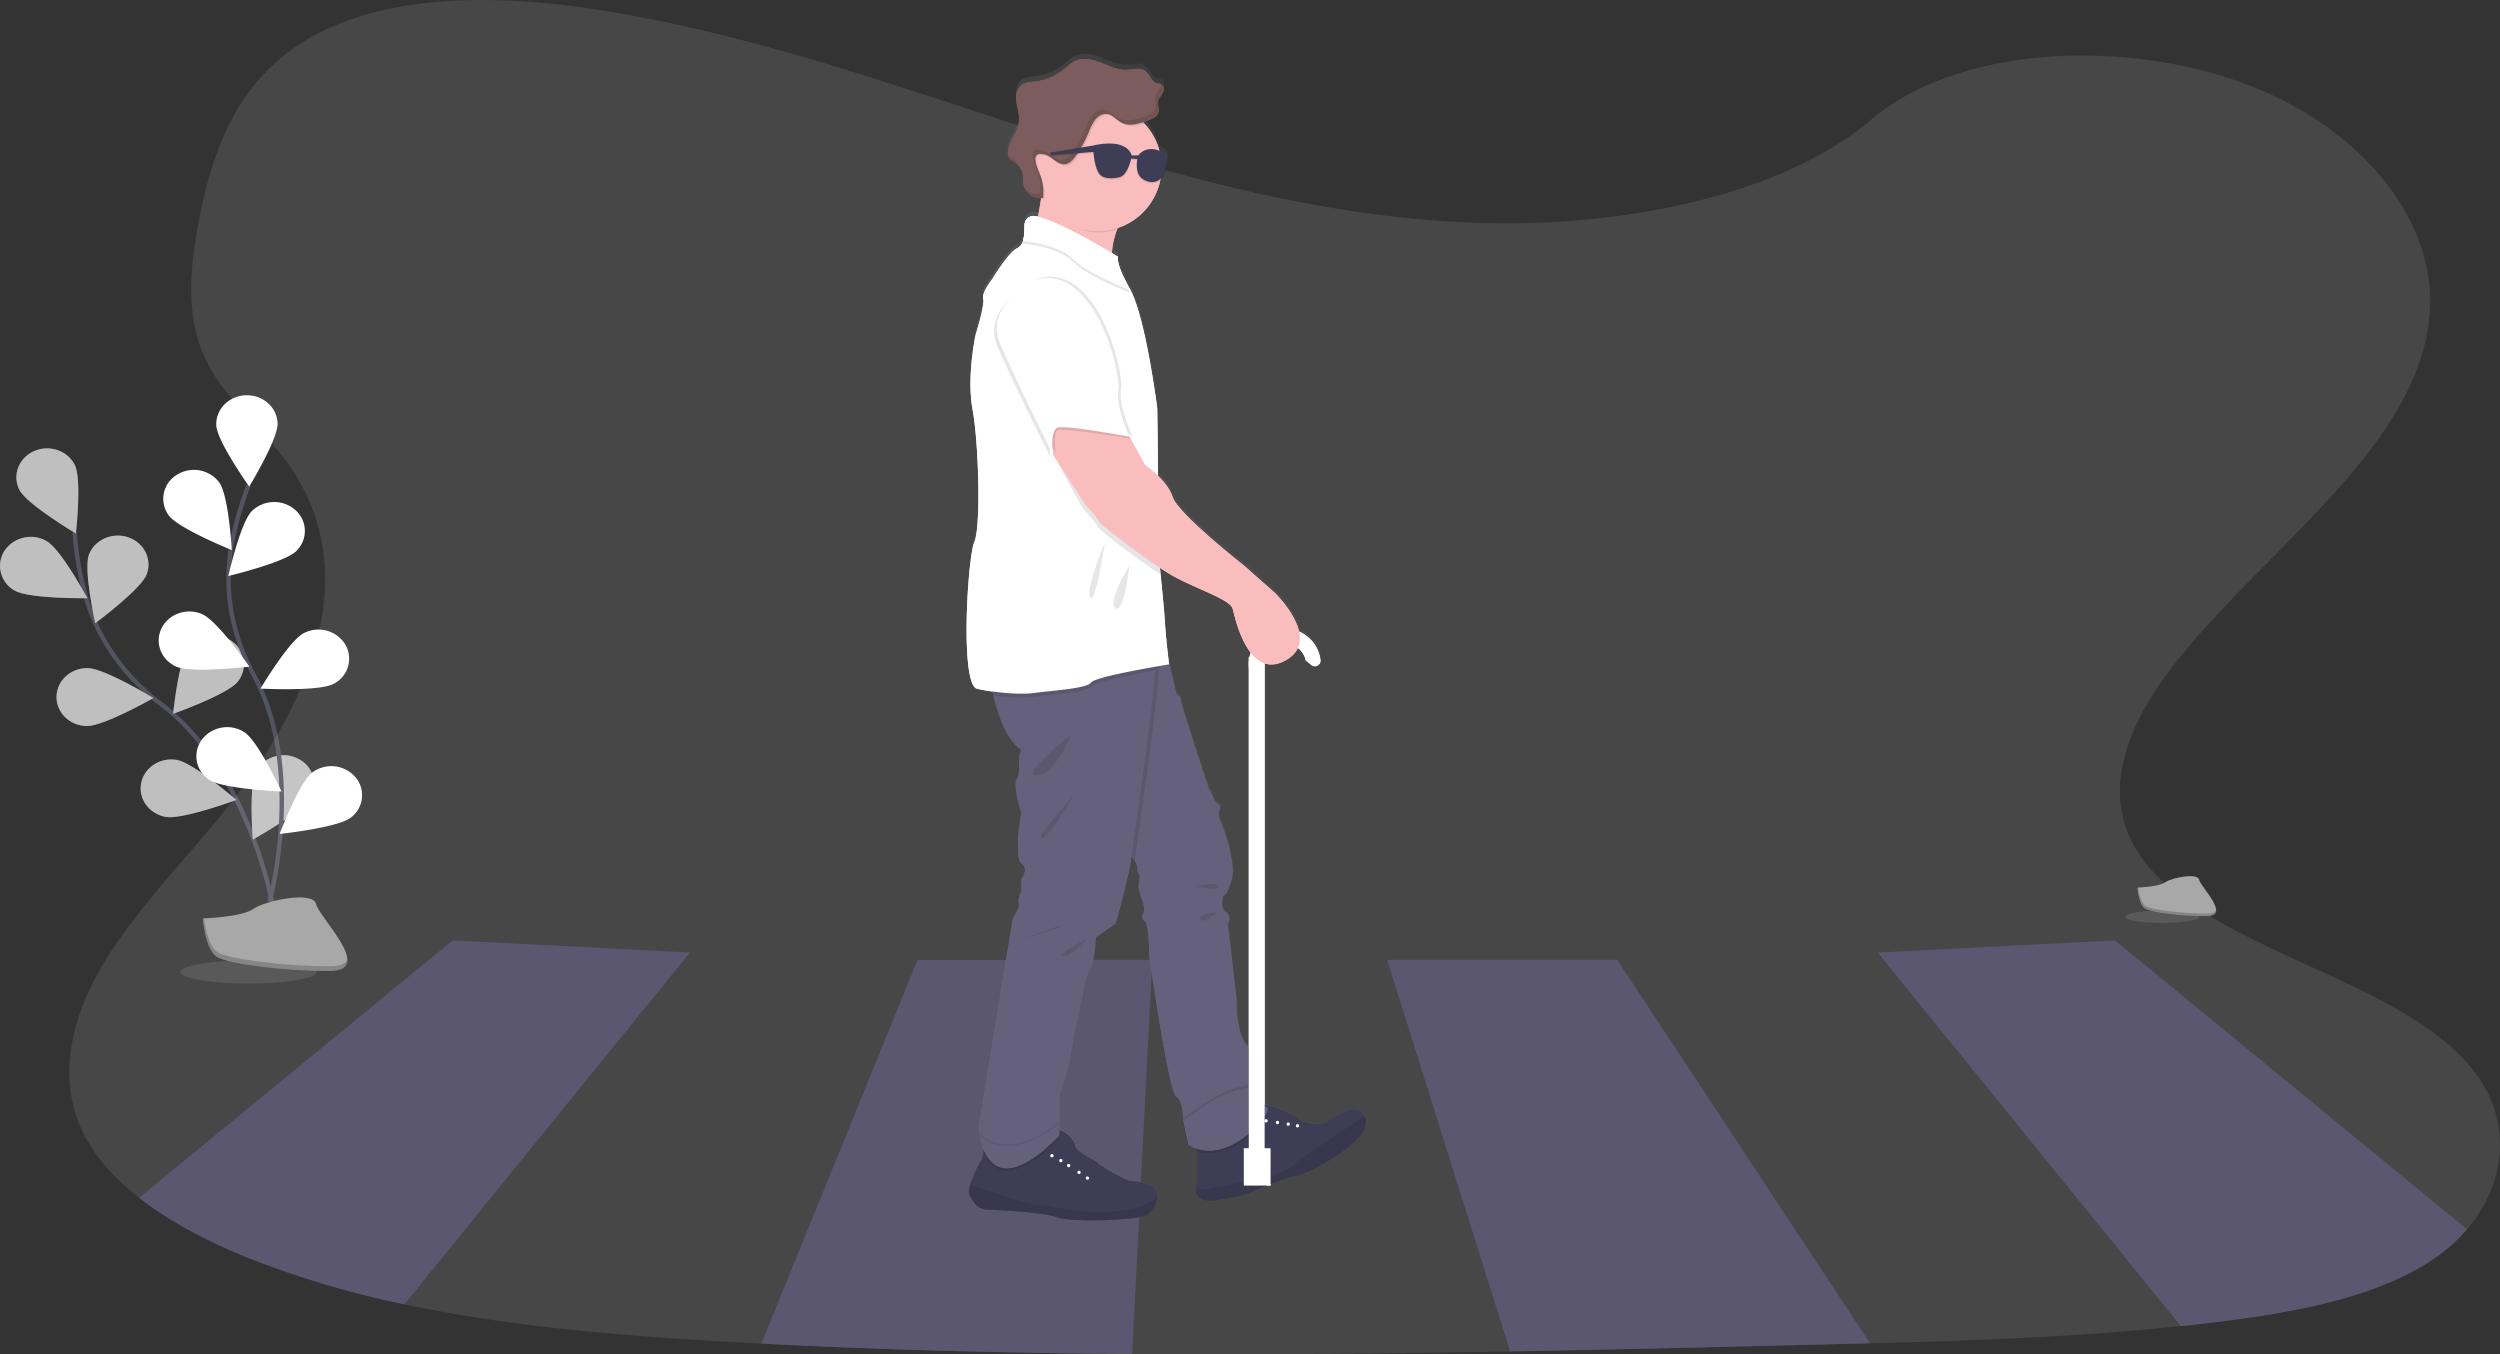 <svg xmlns="http://www.w3.org/2000/svg" xmlns:xlink="http://www.w3.org/1999/xlink" data-name="Layer 1" width="1133.51" height="614.03" viewBox="0 0 1133.51 614.03"><rect x="0" y="0" width="1133.51" height="614.03" fill="#333333" stroke="none"/><defs><linearGradient id="4e876841-193e-4311-8914-3918743cec85-350" x1="471.53" y1="431.78" x2="653.02" y2="431.78" gradientUnits="userSpaceOnUse"><stop offset="0" stop-color="gray" stop-opacity="0.25"/><stop offset="0.54" stop-color="gray" stop-opacity="0.12"/><stop offset="1" stop-color="gray" stop-opacity="0.1"/></linearGradient></defs><title>pedestrian crossing</title><path d="M156.85,553.26s-10.75-60.88-50.63-91.06c-16.73-12.66-29-29.87-34.32-49.49a148.82,148.82,0,0,1-4.82-28.4" transform="translate(-33.25 -142.99)" fill="none" stroke="#535461" stroke-miterlimit="10" stroke-width="2"/><path d="M42.07,365.15c3.36,6.53,25.6,19.73,25.6,19.73s2.8-24.66-.55-31.19-11.68-9.26-18.6-6.09S38.72,358.63,42.07,365.15Z" transform="translate(-33.25 -142.99)" fill="#ffffff"/><path d="M40,410.8c6.58,3.76,32.85,3.42,32.85,3.42S61,392.08,54.37,388.32a14.4,14.4,0,0,0-19.11,4.43A12.74,12.74,0,0,0,40,410.8Z" transform="translate(-33.25 -142.99)" fill="#ffffff"/><path d="M72.61,472.19c7.68.11,30.18-12.7,30.18-12.7S80.72,446,73,445.91s-14,5.68-14.13,12.94S64.92,472.07,72.61,472.19Z" transform="translate(-33.25 -142.99)" fill="#ffffff"/><path d="M108.39,513.38c7.56,1.34,32-7.7,32-7.7s-19.35-16.79-26.9-18.13-14.83,3.36-16.24,10.5S100.84,512,108.39,513.38Z" transform="translate(-33.25 -142.99)" fill="#ffffff"/><path d="M99.74,403.45c-2.62,6.82-23.31,22.11-23.31,22.11S71,401.3,73.58,394.48s10.61-10.34,17.83-7.87S102.37,396.63,99.74,403.45Z" transform="translate(-33.25 -142.99)" fill="#ffffff"/><path d="M141,452.13c-4.67,5.76-29.25,14.51-29.25,14.51s2.46-24.7,7.13-30.46a14.45,14.45,0,0,1,19.5-2.47A12.66,12.66,0,0,1,141,452.13Z" transform="translate(-33.25 -142.99)" fill="#ffffff"/><path d="M174.12,504.63c-3.57,6.42-26.23,19-26.23,19s-2-24.73,1.57-31.16a14.34,14.34,0,0,1,18.78-5.55A12.8,12.8,0,0,1,174.12,504.63Z" transform="translate(-33.25 -142.99)" fill="#ffffff"/><path d="M42.07,365.15c3.36,6.53,25.6,19.73,25.6,19.73s2.8-24.66-.55-31.19-11.68-9.26-18.6-6.09S38.72,358.63,42.07,365.15Z" transform="translate(-33.25 -142.99)" opacity="0.25"/><path d="M40,410.8c6.58,3.76,32.85,3.42,32.85,3.42S61,392.08,54.37,388.32a14.4,14.4,0,0,0-19.11,4.43A12.74,12.74,0,0,0,40,410.8Z" transform="translate(-33.25 -142.99)" opacity="0.25"/><path d="M72.61,472.19c7.68.11,30.18-12.7,30.18-12.7S80.72,446,73,445.91s-14,5.68-14.13,12.94S64.92,472.07,72.61,472.19Z" transform="translate(-33.25 -142.99)" opacity="0.25"/><path d="M108.39,513.38c7.56,1.34,32-7.7,32-7.7s-19.35-16.79-26.9-18.13-14.83,3.36-16.24,10.5S100.84,512,108.39,513.38Z" transform="translate(-33.25 -142.99)" opacity="0.25"/><path d="M99.74,403.45c-2.62,6.82-23.31,22.11-23.31,22.11S71,401.3,73.58,394.48s10.61-10.34,17.83-7.87S102.37,396.63,99.74,403.45Z" transform="translate(-33.25 -142.99)" opacity="0.25"/><path d="M141,452.13c-4.67,5.76-29.25,14.51-29.25,14.51s2.46-24.7,7.13-30.46a14.45,14.45,0,0,1,19.5-2.47A12.66,12.66,0,0,1,141,452.13Z" transform="translate(-33.25 -142.99)" opacity="0.25"/><path d="M174.12,504.63c-3.57,6.42-26.23,19-26.23,19s-2-24.73,1.57-31.16a14.34,14.34,0,0,1,18.78-5.55A12.8,12.8,0,0,1,174.12,504.63Z" transform="translate(-33.25 -142.99)" opacity="0.25"/><path d="M155.5,551.66s16.31-59.77-7.2-102.62c-9.87-18-13.67-38.4-10.14-58.37A150.1,150.1,0,0,1,146,362.86" transform="translate(-33.25 -142.99)" fill="none" stroke="#535461" stroke-miterlimit="10" stroke-width="2"/><path d="M131.3,335.78c.27,7.25,14.94,27.83,14.94,27.83s13.15-21.48,12.88-28.74-6.7-12.92-14.39-12.68S131,328.53,131.3,335.78Z" transform="translate(-33.25 -142.99)" fill="#ffffff"/><path d="M109.78,376.7c4.39,5.95,28.56,15.69,28.56,15.69s-1.34-24.77-5.73-30.73a14.45,14.45,0,0,0-19.38-3.26A12.69,12.69,0,0,0,109.78,376.7Z" transform="translate(-33.25 -142.99)" fill="#ffffff"/><path d="M113.28,445.31c7,3,33.05-.06,33.05-.06s-14.4-20.75-21.38-23.8-15.24-.17-18.47,6.42S106.3,442.27,113.28,445.31Z" transform="translate(-33.25 -142.99)" fill="#ffffff"/><path d="M128.32,496.66c6.33,4.11,32.58,5.21,32.58,5.21S150.42,479.12,144.09,475a14.44,14.44,0,0,0-19.35,3.38A12.67,12.67,0,0,0,128.32,496.66Z" transform="translate(-33.25 -142.99)" fill="#ffffff"/><path d="M167.59,392.85c-5.32,5.23-30.8,11.3-30.8,11.3s5.41-24.28,10.74-29.51a14.5,14.5,0,0,1,19.67-.37A12.63,12.63,0,0,1,167.59,392.85Z" transform="translate(-33.25 -142.99)" fill="#ffffff"/><path d="M184.37,453.11c-6.74,3.49-33,2.09-33,2.09s12.85-21.64,19.59-25.13a14.34,14.34,0,0,1,18.89,5.21A12.75,12.75,0,0,1,184.37,453.11Z" transform="translate(-33.25 -142.99)" fill="#ffffff"/><path d="M192.16,513.8c-6,4.52-32.13,7.31-32.13,7.31s8.8-23.37,14.82-27.88a14.47,14.47,0,0,1,19.55,2.11A12.65,12.65,0,0,1,192.16,513.8Z" transform="translate(-33.25 -142.99)" fill="#ffffff"/><path d="M1151.77,700.37a75.56,75.56,0,0,1-14.53,13c-24.38,16.85-59.07,23.82-92.67,28.22q-11.21,1.47-22.49,2.65c-46.58,4.94-93.81,6.59-141,7.81q-10.14.27-20.29.51c-47.59,1.17-95.22,2.34-142.84,3.19-57.17,1-114.35,1.59-171.48,1.14-56.09-.43-112.13-1.82-168.08-4.72q-8.07-.4-16.13-.87c-49-2.79-98.84-7-145.69-16.93a425.84,425.84,0,0,1-71.11-21.17c-18-7.28-35.27-16.28-49.13-27.12-10.8-8.45-19.54-18-25-28.76-12.53-24.73-5.91-52.53,8.43-76.77s35.87-46,54.44-68.76c39.59-48.55,65.41-109.87,28.88-159.61-10.5-14.29-25.69-26.83-34.24-41.75-12.3-21.49-9.66-45.66-5.17-68.62,6-30.5,17.09-63.39,51.47-82.44,35.74-19.8,86.46-18.8,130.81-11.72,65.9,10.52,127,32,188.32,52l.65.21,7.88,2.56,3.52,1.13q7.71,2.49,15.49,4.92l1.89.58.14,0,.8.25.74.22,1.25.4q9.6,3,19.29,5.81l.13,0c.9.27,1.79.53,2.69.78l.06,0q5.53,1.62,11.08,3.16l1.27.36.23.06.14,0c46.25,12.84,94.05,22.57,143.48,24,62.37,1.81,135.14-11.69,176.55-46.76,40.21-34.08,115.8-36.67,170.31-16.08,52,19.63,85.64,61.19,83.1,102.69-3.68,60.41-73.65,106.79-115.39,159.64-19.45,24.64-33.2,54.24-19.81,80.81,24.33,48.27,120.54,59.44,155.34,104.41C1172.11,650.88,1170.06,679.12,1151.77,700.37Z" transform="translate(-33.25 -142.99)" fill="#ffffff" opacity="0.1"/><path d="M346,574.9,216.6,734.34a425.84,425.84,0,0,1-71.11-21.17c-18-7.28-35.27-16.28-49.13-27.12L238.46,569.4Z" transform="translate(-33.25 -142.99)" fill="#65617d"/><path d="M1151.77,700.37a75.56,75.56,0,0,1-14.53,13c-24.38,16.85-59.07,23.82-92.67,28.22q-11.21,1.47-22.49,2.65L884.64,574.9l107.58-5.5Z" transform="translate(-33.25 -142.99)" fill="#65617d"/><path d="M555.71,578.19l-.23,4.49h0l-.07,1.24-4.9,95v.12L550,690l-.26,4.91v0l-3.19,62c-56.09-.43-112.13-1.82-168.08-4.72l70.81-173.95Z" transform="translate(-33.25 -142.99)" fill="#65617d"/><path d="M881.11,752q-10.14.27-20.29.51c-47.59,1.17-95.22,2.34-142.84,3.19L662.19,578.19H766.48Z" transform="translate(-33.25 -142.99)" fill="#65617d"/><path d="M346,574.9,216.6,734.34a425.84,425.84,0,0,1-71.11-21.17c-18-7.28-35.27-16.28-49.13-27.12L238.46,569.4Z" transform="translate(-33.25 -142.99)" opacity="0.1"/><path d="M1151.77,700.37a75.56,75.56,0,0,1-14.53,13c-24.38,16.85-59.07,23.82-92.67,28.22q-11.21,1.47-22.49,2.65L884.64,574.9l107.58-5.5Z" transform="translate(-33.25 -142.99)" opacity="0.1"/><path d="M555.71,578.19l-.23,4.49h0l-.07,1.24-4.9,95v.12L550,690l-.26,4.91v0l-3.19,62c-56.09-.43-112.13-1.82-168.08-4.72l70.81-173.95Z" transform="translate(-33.25 -142.99)" opacity="0.1"/><path d="M881.11,752q-10.14.27-20.29.51c-47.59,1.17-95.22,2.34-142.84,3.19L662.19,578.19H766.48Z" transform="translate(-33.25 -142.99)" opacity="0.1"/><path d="M621.24,676c-2.89-.13-18.67,6.54-18.67,6.54s-5,2.79-17.77,4.58c-8.34,1.18-9.45-2.84-9.22-5.77a10.38,10.38,0,0,1,.63-2.81V660.81s26-15.87,28-16.87a2,2,0,0,1,.8-.17c3.21-.13,12.41,3.14,17.38,6.65,5.49,3.89,12.48,1.51,12.48,1.51S648.43,641,652,649a7.48,7.48,0,0,1,.49,1.43C655.1,661,624.14,676.09,621.24,676Z" transform="translate(-33.25 -142.99)" fill="#3f3d56"/><path d="M576.21,665.07v-4.26s26-15.87,28-16.87a2,2,0,0,1,.8-.17c1.19,1.23,2.26,2.33,2.9,3C609.8,648.67,592.55,670.31,576.21,665.07Z" transform="translate(-33.25 -142.99)" opacity="0.1"/><path d="M572.22,662l-2.39-10.75v0s0-9.29-3.3-11.09S554.24,576,554.24,576s.3-13.78-2.1-15.58,0-3.78,0-3.78a16.88,16.88,0,0,0-1.06-5.81,27.77,27.77,0,0,1-1.63-6.28s1.2-4.5,0-5.69c-.84-.84.23-2.41-1.73-5.55a22.53,22.53,0,0,0-4.56-4.94c-6.79-5.74-.09-70.76,1.75-87.47.28-2.49.45-3.9.45-3.9h16l2,7.19,3.19,13.29s2.1,1.39,2.1,3.19,12.58,39.84,12.58,39.84a34.56,34.56,0,0,1,2.4,4.79c.3,1.2,3,3.3,3,3.3a8.67,8.67,0,0,0,0,7.19c1.79,3.59,6.89,18.57,5.09,25.76s-3.9,7.79-3.9,7.79-1.79,5.32,1.2,7.3.9,5.58.9,5.58l3.9,33.56s-.3,15,4.19,20.37,5.09,18.27,5.09,18.27l-3.38,1.44-.61.27-.2.09s6.89,7.19,9,9.29S589.59,672.8,572.22,662Z" transform="translate(-33.25 -142.99)" fill="#65617d"/><path d="M607.87,645.54c-1.81,5.42-20,25-35.65,15.27l-2.39-10.75c4.28-3.47,17.63-13.6,29.25-15.1l-.2.09.81.84-.61.27-.2.09S605.77,643.44,607.87,645.54Z" transform="translate(-33.25 -142.99)" opacity="0.1"/><path d="M572.22,662l-2.39-10.75c4.28-3.47,17.63-13.6,29.25-15.1l-.2.09s6.89,7.19,9,9.29S589.59,672.8,572.22,662Z" transform="translate(-33.25 -142.99)" fill="#65617d"/><circle cx="584.1" cy="509.68" r="0.75" fill="#fff"/><circle cx="579.21" cy="508.94" r="0.75" fill="#fff"/><circle cx="588.3" cy="510.43" r="0.75" fill="#fff"/><circle cx="574.02" cy="508.19" r="0.75" fill="#fff"/><path d="M621.24,676c-2.89-.13-18.67,6.54-18.67,6.54s-5,2.79-17.77,4.58c-8.34,1.18-9.45-2.84-9.22-5.77a9.74,9.74,0,0,0,6.72.48c5.69-1.49,25.37-4.64,25.37-4.64s13-4.74,13.38-7.44L652,649a7.48,7.48,0,0,1,.49,1.43C655.1,661,624.14,676.09,621.24,676Z" transform="translate(-33.25 -142.99)" opacity="0.1"/><rect x="566.2" y="297.87" width="7.19" height="230.97" fill="#ffffff"/><path d="M606.09,443.5a9.73,9.73,0,0,1,19.21-1,16.74,16.74,0,0,1,2.38,1.89,2.55,2.55,0,0,0,4.26-2.2.88.88,0,0,1,0-.17,16.33,16.33,0,1,0-31,9.13A16.32,16.32,0,0,1,606.09,443.5Z" transform="translate(-33.25 -142.99)" fill="#ffffff"/><rect x="563.95" y="520.61" width="12.13" height="16.93" fill="#ffffff"/><path d="M545.75,236.31a42.22,42.22,0,0,0-6,10.68c-4.76,12.56-1.19,22.68-1.19,22.68s-43.34-9.59-39.14-14.38c2.54-2.91,4.64-14.1,5.9-22.46.82-5.45,1.29-9.7,1.29-9.7S558.73,219.34,545.75,236.31Z" transform="translate(-33.25 -142.99)" fill="#fabdbd"/><path d="M558.2,686a12.87,12.87,0,0,1-4.36,7.53c-3.3,2.79-34.75,3.79-41.14,1.4s-26.76-3.3-31.86-3.5-7.08-4.89-8.19-7.19c-.31-.66-.08-2.11.44-3.85,1.27-4.27,4.23-10.29,4.86-10.93.48-.48.94-2.44,1.25-4.16.27-1.49.45-2.8.45-2.8,13.67,9.32,31.65-6.52,31.65-6.52a3.66,3.66,0,0,1,2.2-.4c3.44.42,7.19,4.93,7.19,6.92,0,2.43,9.48,7,9.48,7,2.7,3.1,14.68,8.89,14.68,8.89s8.19.2,11.79,3.29A4.76,4.76,0,0,1,558.2,686Z" transform="translate(-33.25 -142.99)" fill="#3f3d56"/><path d="M558.2,686a12.87,12.87,0,0,1-4.36,7.53c-3.3,2.79-34.75,3.79-41.14,1.4s-26.76-3.3-31.86-3.5-7.08-4.89-8.19-7.19c-.31-.66-.08-2.11.44-3.85a123.87,123.87,0,0,1,13.25,4.05c6.39,2.5,19.67,6.09,22,5C508.3,689.47,539.81,698.26,558.2,686Z" transform="translate(-33.25 -142.99)" opacity="0.1"/><path d="M547.72,533.34a22.53,22.53,0,0,0-4.56-4.94c-6.79-5.74-.09-70.76,1.75-87.47,7.85-.44,13.35-.29,13.82.89C560.35,445.87,549.86,518.72,547.72,533.34Z" transform="translate(-33.25 -142.99)" opacity="0.1"/><path d="M513.5,655.62V659c-22,22.57-30.8,14.85-34.3,6.32.27-1.49.45-2.8.45-2.8,13.67,9.32,31.65-6.52,31.65-6.52A3.66,3.66,0,0,1,513.5,655.62Z" transform="translate(-33.25 -142.99)" opacity="0.1"/><path d="M557,447.1c-1.3,20.08-11.42,88.79-11.42,88.79s-5.69,25.16-6.89,26.06-8.68,6-8.68,6-.3,11.69-2.7,15-3.3,11.69-3.3,11.69-3.89,16.77-5.09,25.16-5.39,19.77-5.39,19.77v18.28c-27.66,28.37-34.47,8.88-36.07.08a31.49,31.49,0,0,1-.48-3.68l15.58-94.66s3.29-4.5,2.69-6.89,1.2-5.4,1.2-5.4l-.05-5.39s3.65-4.79,0-7.49,0-23.07,0-23.07-4.14-11.68-2-15,0-8.69,1.49-11.69,0,0-5.39-8.09c-2.82-4.22-5.22-11.87-6.88-18.21-1.52-5.83-2.41-10.55-2.41-10.55s74-10.48,75.8-6A20.22,20.22,0,0,1,557,447.1Z" transform="translate(-33.25 -142.99)" fill="#65617d"/><path d="M545.75,236.31a42.22,42.22,0,0,0-6,10.68,28.84,28.84,0,0,1-8.77,1.35c-10.66,0-16.57-7.85-21.6-16.42-.23-.39-3.85,1.31-4.06.91.82-5.45,1.29-9.7,1.29-9.7S558.73,219.34,545.75,236.31Z" transform="translate(-33.25 -142.99)" opacity="0.1"/><path d="M559.93,218.79A29,29,0,1,1,552.09,199,28.95,28.95,0,0,1,559.93,218.79Z" transform="translate(-33.25 -142.99)" fill="#fabdbd"/><path d="M557,447.1c-9.78,1.72-27.55,5.09-29,7.11-2,2.79-17,3.59-26,4.79-5.17.69-12.75.12-18.46-.64-1.52-5.83-2.41-10.55-2.41-10.55s74-10.48,75.8-6A20.22,20.22,0,0,1,557,447.1Z" transform="translate(-33.25 -142.99)" opacity="0.1"/><path d="M563.33,444.22S530,449.61,528,452.41s-17,3.59-26,4.79-25.16-1.4-26.36-2.2c-7-4.67-3.6-59.51-.6-66.31s2-44.73-.8-59.91,1.4-34.15,1.4-34.15,4.19-13.38,3.4-16.18,4-8.78,4-8.78,7.39-12.19,11.18-14a5.38,5.38,0,0,0,2.86-3.43c.71-2.21.62-5,.74-7.35.2-4,4.19-4,4.19-4,11.39,1.79,38.15,18.57,38.15,18.57-1,3.79,5.39,14.58,5.39,14.58.11.17.2.35.3.54,7,13.19,12.09,53.58,12.09,53.58s.35,19.29.29,33.49c0,7.09-.17,12.91-.5,14.44-.58,2.72.57,15.35,1.74,27.37.8,8.31,1.62,16.32,1.87,20.56C562,434.43,563.33,444.22,563.33,444.22Z" transform="translate(-33.25 -142.99)" fill="#ffffff"/><path d="M534.17,389.1s-9,21.57-6.59,24.76S534.17,389.1,534.17,389.1Z" transform="translate(-33.25 -142.99)" opacity="0.1"/><path d="M545.35,399.48s-10.18,16-6.39,19.17S545.35,399.48,545.35,399.48Z" transform="translate(-33.25 -142.99)" opacity="0.1"/><path d="M513.5,651.83v5.39c-27.66,28.37-34.47,8.88-36.07.08C482.46,661.62,494,667,513.5,651.83Z" transform="translate(-33.25 -142.99)" opacity="0.1"/><path d="M513.5,652.43v5.39c-27.66,28.37-34.47,8.88-36.07.08C482.46,662.22,494,667.6,513.5,652.43Z" transform="translate(-33.25 -142.99)" fill="#65617d"/><circle cx="476.96" cy="524.02" r="0.75" fill="#fff"/><circle cx="489.23" cy="531.55" r="0.75" fill="#fff"/><circle cx="484.53" cy="528.46" r="0.75" fill="#fff"/><circle cx="493.03" cy="534.16" r="0.75" fill="#fff"/><circle cx="481" cy="526.22" r="0.75" fill="#fff"/><path d="M519.19,475.77s-7.22,18.1-15.78,18.78S519.19,475.77,519.19,475.77Z" transform="translate(-33.25 -142.99)" opacity="0.1"/><path d="M520.39,503.34S509,522.71,505.61,522.91,520.39,503.34,520.39,503.34Z" transform="translate(-33.25 -142.99)" opacity="0.1"/><path d="M526.28,568.44s-14.12,7.39-10.9,8S526.28,568.44,526.28,568.44Z" transform="translate(-33.25 -142.99)" opacity="0.1"/><path d="M498.22,568.44s14.19-5.79,16.68-5.79S498.22,568.44,498.22,568.44Z" transform="translate(-33.25 -142.99)" opacity="0.1"/><path d="M575.56,544.88s9.74-2.4,10.14,0S575.56,544.88,575.56,544.88Z" transform="translate(-33.25 -142.99)" opacity="0.1"/><path d="M584.9,556.68s-8.59.18-7.39,3S584.9,556.68,584.9,556.68Z" transform="translate(-33.25 -142.99)" opacity="0.1"/><path d="M545.85,275.8c-7.38-2.89-20.25-8.46-26.06-14.13s-16.47-7.54-22.71-8.22c.71-2.21.62-5,.74-7.35.2-4,4.19-4,4.19-4,11.39,1.79,38.15,18.57,38.15,18.57-1,3.79,5.39,14.58,5.39,14.58C545.66,275.43,545.75,275.61,545.85,275.8Z" transform="translate(-33.25 -142.99)" opacity="0.1"/><path d="M545.85,274.6c-7.38-2.89-20.25-8.46-26.06-14.12s-16.47-7.55-22.71-8.23c.71-2.21.62-5,.74-7.35.2-4,4.19-4,4.19-4,11.39,1.79,38.15,18.57,38.15,18.57-1,3.79,5.39,14.58,5.39,14.58C545.66,274.23,545.75,274.41,545.85,274.6Z" transform="translate(-33.25 -142.99)" fill="#ffffff"/><path d="M559.47,403.48c-11.86-7.7-28.49-20.76-28.49-21.57,0-1-6.8-8.39-6.8-8.39L510.8,349.21l-4.19-10,12-12.58,26.17,16.77,7,12.78a48.16,48.16,0,0,1,6.49,5.53c0,7.09-.17,12.91-.5,14.44C557.15,378.83,558.3,391.46,559.47,403.48Z" transform="translate(-33.25 -142.99)" opacity="0.1"/><path d="M507.21,336.77l3.59,12.44,14,21.91s6.79,7.39,6.79,8.39,25,20.37,35.55,25.76,24,9.82,25,13.7,7,32.84,24,23.45-4.79-30.56-4.79-30.56l-14-12.38s-29.87-23.37-32.41-31.15-12.53-14.58-12.53-14.58l-7-12.79-26.16-16.77Z" transform="translate(-33.25 -142.99)" fill="#fabdbd"/><path d="M502.21,270.86s-24.36,11.19-16.77,29,24.16,50.59,24.16,50.59S507.61,339,512,338s33.85,3.91,33.85,3.91-8.09-13.3-6.69-20.89S528.58,264.27,502.21,270.86Z" transform="translate(-33.25 -142.99)" opacity="0.1"/><path d="M504.61,269.07S480.25,280.25,487.83,298,512,348.61,512,348.61s-2-11.44,2.4-12.44,32.15,4.19,32.15,4.19-6.39-13.58-5-21.17S531,262.47,504.61,269.07Z" transform="translate(-33.25 -142.99)" opacity="0.1"/><path d="M503.41,269.66s-24.36,11.19-16.77,29,24.16,50.59,24.16,50.59-2-11.44,2.4-12.44S545.35,341,545.35,341s-6.39-13.58-5-21.17S529.78,263.07,503.41,269.66Z" transform="translate(-33.25 -142.99)" fill="#ffffff"/><path d="M552.09,199c-3.39,1.12-7,1.77-10,.08-2.07-1.15-3.63-3.31-6-3.76-2.13-.41-4.31.82-5.68,2.5a22.55,22.55,0,0,0-3,5.77,62.1,62.1,0,0,1-5.52,10.29c-1.34,2-3.12,4.12-5.52,4.22-3.29.15-5.51-3.48-8.69-4.36-7.77-2.17-3.28,6.39-2.14,9.62a22.59,22.59,0,0,1,1.16,9.95,5.26,5.26,0,0,1-.78.12A29,29,0,0,1,552.09,199Z" transform="translate(-33.25 -142.99)" opacity="0.1"/><path d="M507.14,213.12c3.17.88,5.39,4.51,8.68,4.37,2.41-.11,4.19-2.22,5.52-4.23A61.71,61.71,0,0,0,526.86,203a22.55,22.55,0,0,1,3-5.77c1.38-1.68,3.55-2.91,5.68-2.5,2.32.45,3.88,2.61,6,3.76,3.78,2.11,8.48.58,12.52-1,2-.76,4.19-1.86,4.53-3.92.24-1.45-.59-2.91-.4-4.37s1.27-2.48,2-3.68,1.15-2.93.12-3.9c-.75-.7-1.92-.65-2.88-1-2.39-.93-3-4.14-5.13-5.58-2.3-1.55-5.37-.51-8.15-.38-4,.18-7.73-1.66-11.44-3.13s-7.94-2.6-11.61-1.06c-2.19.93-3.89,2.68-5.75,4.16a25.76,25.76,0,0,1-12.57,5.3c-2.26.3-4.73.35-6.51,1.76-2.24,1.78-2.58,5.06-2.15,7.89s1.43,5.61,1.2,8.45c-.36,4.51-3.73,8.22-4.85,12.6a4.85,4.85,0,0,0,.49,4.25,8.9,8.9,0,0,0,2.27,1.64,8.74,8.74,0,0,1,3.91,6.3c.15,1.29,0,2.6.2,3.88a7.65,7.65,0,0,0,8.85,6,22.73,22.73,0,0,0-1.16-9.95C503.85,219.51,499.37,211,507.14,213.12Z" transform="translate(-33.25 -142.99)" fill="#7c5c5c"/><g opacity="0.1"><path d="M553.78,176.5a.71.71,0,0,0,.1.14Z" transform="translate(-33.25 -142.99)"/><path d="M560.07,185.35c.76-1.19,1.16-2.94.12-3.9a2.24,2.24,0,0,0-.58-.38,4.31,4.31,0,0,1-.74,2.48c-.76,1.19-1.83,2.28-2,3.68s.63,2.91.4,4.36c-.34,2.07-2.58,3.16-4.53,3.92-4,1.57-8.74,3.11-12.53,1-2.06-1.16-3.62-3.31-5.94-3.76-2.13-.41-4.31.82-5.68,2.5a22.39,22.39,0,0,0-3,5.77,62.85,62.85,0,0,1-5.52,10.29c-1.34,2-3.11,4.12-5.52,4.22-3.29.14-5.51-3.48-8.69-4.36-7.77-2.17-3.28,6.39-2.14,9.62a22.72,22.72,0,0,1,1.16,10,7.6,7.6,0,0,1-7.1-2.48,7.7,7.7,0,0,0,8.29,4.28,22.56,22.56,0,0,0-1.15-9.95c-1.14-3.23-5.63-11.79,2.14-9.63,3.18.89,5.4,4.51,8.69,4.37,2.4-.1,4.18-2.22,5.51-4.22a62.59,62.59,0,0,0,5.53-10.3,22.55,22.55,0,0,1,3-5.77,6.18,6.18,0,0,1,5.68-2.49c2.32.45,3.88,2.6,5.94,3.75,3.79,2.12,8.49.58,12.53-1,2-.76,4.19-1.85,4.52-3.92.24-1.45-.59-2.91-.39-4.36S559.31,186.54,560.07,185.35Z" transform="translate(-33.25 -142.99)"/><path d="M491.92,214.52c-.55-.36-1.15-.67-1.67-1.07a3.34,3.34,0,0,0,.59,1.23,9,9,0,0,0,2.28,1.64A8.43,8.43,0,0,1,495,218,8.85,8.85,0,0,0,491.92,214.52Z" transform="translate(-33.25 -142.99)"/></g><path d="M562.33,213.62s-8.15-5.72-13,.45h-2.92c-2.92-8.39-17.37-4.5-17.37-4.5l-19.7,3.22.37,1.28,19.33-1.58s.45,7.87,3.07,10.42,8.31,1.12,8.31,1.12c3.44-.44,5.09-5.84,5.7-8.5l2.82.16c-.51,2.71-.85,8,3.76,9.84C559,228,561,222.38,561,222.38S563.08,215.12,562.33,213.62Z" transform="translate(-33.25 -142.99)" opacity="0.1"/><path d="M562.33,213s-8.15-5.72-13,.45h-2.92c-2.92-8.39-17.37-4.5-17.37-4.5l-19.7,3.23.37,1.27,19.33-1.57s.45,7.86,3.07,10.41,8.31,1.12,8.31,1.12c3.44-.44,5.09-5.84,5.7-8.5l2.82.16c-.51,2.71-.85,8,3.76,9.84,6.29,2.47,8.24-3.15,8.24-3.15S563.08,214.52,562.33,213Z" transform="translate(-33.25 -142.99)" fill="#3f3d56"/><path d="M652.86,650.21a6.58,6.58,0,0,0-.49-1.44c-2.49-5.55-9.81-2-14.06.74l-.56.35c-1.56,1-2.59,1.86-2.59,1.86l-.14,0h0c-1,.31-7.33,2-12.36-1.56a46.23,46.23,0,0,0-15.74-6.54v-201c2.68.88,5.81.62,9.44-1.39a12.83,12.83,0,0,0,5.08-4.69,7.64,7.64,0,0,0,.52-1l.12.1a9.67,9.67,0,0,1,3.54,5.68,16.29,16.29,0,0,1,2.39,1.89,2.53,2.53,0,0,0,4-.61,2.48,2.48,0,0,0,.3-1.59.88.88,0,0,0,0-.17,16.4,16.4,0,0,0-9.76-12.59c-1.86-8.83-10.94-17.69-10.94-17.69l-14-12.43s-29.94-23.47-32.48-31.3c-1.19-3.65-4-7.07-6.66-9.69,0-13.83-.28-30.64-.28-30.64S553.05,285.9,546,272.65c-.1-.19-.19-.37-.3-.54,0,0-5-8.49-5.47-13.09,0-.13,0-.24.07-.36l-.1-.05a4.52,4.52,0,0,1,.1-1.15l-2.73-1.67-.07,0a37.53,37.53,0,0,1,1.61-8.56c.06-.21.14-.43.21-.66.17-.53.37-1.06.57-1.61.08-.23.18-.46.27-.7.31-.09.62-.2.92-.32A29.1,29.1,0,0,0,558.8,225.2c.08-.25.16-.51.23-.76.17-.6.32-1.21.45-1.82.07-.08.15-.14.22-.23a6.42,6.42,0,0,0,1.46-2.2.1.1,0,0,1,0-.05c.11-.4.9-3.22,1.29-5.59v0s0-.05,0-.07a11,11,0,0,0,.18-2.29,2.89,2.89,0,0,0-.15-1.37,15.83,15.83,0,0,0-3.38-1.71,28.87,28.87,0,0,0-5.92-11.32.74.74,0,0,0-.12-.13c-.26-.33-.55-.64-.84-.95s-.39-.41-.6-.61c.86-.29,1.7-.59,2.51-.91,1.67-.64,3.54-1.54,4.27-3.08a.34.34,0,0,0,0-.08,2.93,2.93,0,0,0,.23-.78,8.93,8.93,0,0,0-.33-2.93,2.13,2.13,0,0,1,0-.25h0a4,4,0,0,1,0-1.19c.18-1.41,1.27-2.5,2-3.69a4.64,4.64,0,0,0,.41-.8l0,0v0a3,3,0,0,0,0-2.7,1.86,1.86,0,0,0-.39-.54,2.56,2.56,0,0,0-.58-.39v.13c-.69-.3-1.51-.35-2.23-.63-2.39-.92-3-4.16-5.14-5.6-2.3-1.56-5.38-.51-8.16-.38-4,.18-7.76-1.66-11.46-3.14s-8-2.62-11.64-1.07c-2.2.93-3.9,2.7-5.76,4.18a25.85,25.85,0,0,1-12.6,5.32c-2.27.3-4.74.35-6.53,1.78-1.95,1.55-2.46,4.27-2.26,6.81,0,.38.06.74.11,1.1.43,2.84,1.44,5.63,1.21,8.5,0,.15,0,.31-.06.46a13.36,13.36,0,0,1-1,3.51c-1.19,2.9-3,5.63-3.83,8.69a6.34,6.34,0,0,0-.16,2.77.78.78,0,0,0,0,.14s0,0,0,0a3.3,3.3,0,0,0,.13.37l.05.14a1.76,1.76,0,0,0,.09.2,3,3,0,0,0,.4.68,8.78,8.78,0,0,0,2.28,1.64,8.84,8.84,0,0,1,3.92,6.33c.14,1.29,0,2.61.19,3.89a5.7,5.7,0,0,0,.49,1.63h0a.05.05,0,0,1,0,0,7.91,7.91,0,0,0,6.72,4.54,1.58,1.58,0,0,0,.31,0,4.35,4.35,0,0,0,.51,0v0c-.07.42-.13.85-.2,1.29,0,.22-.07.45-.11.69,0,.05,0,.11,0,.16-.33,2.06-.7,4.23-1.12,6.37-.65-.16-1.29-.3-1.86-.4,0,0-4,0-4.21,4-.12,2.4,0,5.16-.74,7.39a5.45,5.45,0,0,1-2.86,3.45c-3.8,1.79-11.2,14-11.2,14s-4.8,6-4,8.83a.43.43,0,0,1,0,.17,7.09,7.09,0,0,1,0,2h0c-.49,4.71-3.43,14.11-3.43,14.11a116.91,116.91,0,0,0-2.35,23.51,65.29,65.29,0,0,0,.95,10.79c1.68,9.11,2.7,26.36,2.61,40.23,0,.77,0,1.51,0,2.26-.13,8.36-.69,15.18-1.8,17.71-1.72,3.91-3.58,23.67-3.53,40.7,0,12.72,1.13,23.92,4.13,25.92a34.73,34.73,0,0,0,7.13,1.45l.31,0c.1.39.19.77.29,1.15s.13.48.19.73.2.75.3,1.14c1.65,6.12,3.94,13.16,6.59,17.16,4.87,7.32,6.56,5.6,5.75,7.39-.09.19-.2.44-.35.74a7,7,0,0,0-.58,3v0c0,1.76.18,3.74,0,5.55a7,7,0,0,1-.95,3.15,5.32,5.32,0,0,0-.6,2.82v0c0,4.71,2.65,12.18,2.65,12.18l-.11.68c-.3,1.81-1.1,7-1.4,11.9,0,.05,0,.12,0,.17-.27,4.74-.06,9.25,1.52,10.44a3.8,3.8,0,0,1,1.57,3.83,9.06,9.06,0,0,1-1.57,3.68v.64l.05,4.78-.07.11a10.11,10.11,0,0,0-1.25,4.11v0a4.19,4.19,0,0,0,.11,1.18,3.09,3.09,0,0,1,0,1.29v0c-.4,2.44-2.72,5.61-2.72,5.61l-3.16,19.27L477,654a.62.62,0,0,0,0,.09,33.1,33.1,0,0,0,.47,3.61,1.91,1.91,0,0,0,0,.21,31.7,31.7,0,0,0,1.88,6.41s0,.09,0,.13v0c0,.22-.08.46-.12.7-.32,1.73-.77,3.7-1.26,4.18s-3.6,6.69-4.87,11c-.14.45-.25.89-.34,1.29a.17.17,0,0,1,0,.07,8.78,8.78,0,0,0-.19,1.1,6,6,0,0,0,0,.82,1.61,1.61,0,0,0,.14.6c1.1,2.3,3.11,7,8.21,7.22s25.51,1.11,31.92,3.51a12.35,12.35,0,0,0,2.14.55l.69.11h.09l.76.11c.34,0,.69.09,1.06.12.61.06,1.26.13,2,.17.92.07,1.91.13,2.94.17l1.43,0c4.32.13,9.24,0,13.84-.17a104,104,0,0,0,12-1.18,10.91,10.91,0,0,0,4.32-1.34,12.94,12.94,0,0,0,4.36-7.56,4.77,4.77,0,0,0-1.56-4.39,14.61,14.61,0,0,0-6.3-2.64,34,34,0,0,0-5.51-.67s-12-5.81-14.71-8.92c0,0-9.5-4.56-9.5-7,0-2-3.75-6.53-7.2-6.94V639.28l.09-.24c0-.09.07-.18.1-.28s.2-.57.34-1a.75.75,0,0,0,0-.16c.08-.22.16-.47.26-.74s.17-.52.26-.8.19-.56.29-.87c.47-1.45,1-3.17,1.54-5,.12-.43.25-.87.37-1.32,0-.09.05-.19.08-.3a76.94,76.94,0,0,0,2-9.17c.69-4.87,2.28-12.56,3.51-18.18,0,0,0,0,0,0,.14-.6.25-1.16.37-1.71a0,0,0,0,1,0,0c.07-.27.12-.54.18-.81l.09-.38c.07-.33.14-.64.2-.94.38-1.7.63-2.75.63-2.75a.18.18,0,0,1,0-.05c.06-.27.1-.42.1-.42s.21-2,.73-4.52c0-.19.08-.38.13-.58a19.28,19.28,0,0,1,2.44-6.64,11.56,11.56,0,0,0,1.46-3.81c0-.13,0-.27.08-.4a1.91,1.91,0,0,1,0-.21,68,68,0,0,0,1.1-10.1c0-.34,0-.53,0-.53s7.51-5.11,8.71-6,5.94-22,6.78-25.64v0l.12-.52s.2-1.36.54-3.76c0-.26.08-.52.12-.8a15,15,0,0,1,1.48,1.95l0,.05c2,3.14.9,4.73,1.74,5.57,1.09,1.1.19,5,0,5.62,0,0,0,.06,0,.08v0a27.41,27.41,0,0,0,1.63,6.28A17.09,17.09,0,0,1,552.3,556l-.18.17a2.93,2.93,0,0,0-.87,1.69s0,0,0,0a2.17,2.17,0,0,0,1,1.93c2.41,1.8,2.11,15.65,2.11,15.65s.14,1,.4,2.71c.17,1.18.39,2.7.67,4.49h0c2.48,16.52,8.63,55.77,11.24,57.19s3.15,7.54,3.27,10c0,.47,0,.81,0,1v.19l2.39,10.76a17.74,17.74,0,0,0,3.79,1.77l.21.07v14.71a10.41,10.41,0,0,0-.63,2.83s0,.09,0,.15c-.18,2.91,1,6.8,9.24,5.64l1.19-.17c1.83-.28,3.48-.58,5-.88,8.28-1.66,11.65-3.56,11.65-3.56s2-.82,4.62-1.9l.19-.07h2v-.78c2.41-.95,5.08-1.95,7.33-2.69.59-.2,1.17-.37,1.68-.52a11,11,0,0,1,2.93-.6,3.82,3.82,0,0,0,1.12-.22c.14,0,.3-.11.49-.16C630.21,673.07,655.22,659.8,652.86,650.21Zm-69-145.76a35.27,35.27,0,0,0-2.39-4.81s-12.61-38.23-12.61-40-2.1-3.21-2.1-3.21l-3.2-13.35s-1.39-9.83-2-20.26c-.25-4.27-1.07-12.32-1.87-20.67,0-.47-.08-.94-.14-1.4s-.09-1.06-.15-1.59a91.24,91.24,0,0,0,8,4.8c10.6,5.41,24,9.85,25,13.76.6,2.31,2.95,13.46,8.3,20.21-.12.36-.24.72-.34,1.1-.07.22-.12.45-.18.68h-.4V618.07c-.09-.16-.17-.32-.27-.48a11.07,11.07,0,0,0-1.2-1.78c-4.51-5.42-4.21-20.47-4.21-20.47l-3.89-33.6,0-.11a3.81,3.81,0,0,0,.22-.43l0,0c.45-1,1.21-3.58-1.13-5.13s-1.76-5.2-1.38-6.68a5.85,5.85,0,0,1,.18-.66s1.45-.41,3-4.71c0-.06,0-.12.06-.19.29-.83.58-1.8.87-2.92,1.79-7.22-3.31-22.28-5.12-25.89a8.2,8.2,0,0,1-.58-5.43c.08-.38.18-.72.26-1,.18-.5.32-.79.32-.79S584.13,505.65,583.82,504.45ZM599.13,636l.21-.09.1,0,.14-.06.13,0v.85l-.27-.29-.19-.19Z" transform="translate(-33.25 -142.99)" fill="url(#4e876841-193e-4311-8914-3918743cec85-350)"/><path d="M621.24,676c-2.89-.13-18.67,6.54-18.67,6.54s-5,2.79-17.77,4.58c-8.34,1.18-9.45-2.84-9.22-5.77a10.38,10.38,0,0,1,.63-2.81V660.81s26-15.87,28-16.87a2,2,0,0,1,.8-.17c3.21-.13,12.41,3.14,17.38,6.65,5.49,3.89,12.48,1.51,12.48,1.51S648.43,641,652,649a7.48,7.48,0,0,1,.49,1.43C655.1,661,624.14,676.09,621.24,676Z" transform="translate(-33.25 -142.99)" fill="#3f3d56"/><path d="M576.21,665.07v-4.26s26-15.87,28-16.87a2,2,0,0,1,.8-.17c1.19,1.23,2.26,2.33,2.9,3C609.8,648.67,592.55,670.31,576.21,665.07Z" transform="translate(-33.25 -142.99)" opacity="0.1"/><path d="M572.22,662l-2.39-10.75v0s0-9.29-3.3-11.09S554.24,576,554.24,576s.3-13.78-2.1-15.58,0-3.78,0-3.78a16.88,16.88,0,0,0-1.06-5.81,27.77,27.77,0,0,1-1.63-6.28s1.2-4.5,0-5.69c-.84-.84.23-2.41-1.73-5.55a22.53,22.53,0,0,0-4.56-4.94c-6.79-5.74-.09-70.76,1.75-87.47.28-2.49.45-3.9.45-3.9h16l2,7.19,3.19,13.29s2.1,1.39,2.1,3.19,12.58,39.84,12.58,39.84a34.56,34.56,0,0,1,2.4,4.79c.3,1.2,3,3.3,3,3.3a8.67,8.67,0,0,0,0,7.19c1.79,3.59,6.89,18.57,5.09,25.76s-3.9,7.79-3.9,7.79-1.79,5.32,1.2,7.3.9,5.58.9,5.58l3.9,33.56s-.3,15,4.19,20.37,5.09,18.27,5.09,18.27l-3.38,1.44-.61.27-.2.09s6.89,7.19,9,9.29S589.59,672.8,572.22,662Z" transform="translate(-33.25 -142.99)" fill="#65617d"/><path d="M607.87,645.54c-1.81,5.42-20,25-35.65,15.27l-2.39-10.75c4.28-3.47,17.63-13.6,29.25-15.1l-.2.09.81.84-.61.27-.2.09S605.77,643.44,607.87,645.54Z" transform="translate(-33.25 -142.99)" opacity="0.1"/><path d="M572.22,662l-2.39-10.75c4.28-3.47,17.63-13.6,29.25-15.1l-.2.09s6.89,7.19,9,9.29S589.59,672.8,572.22,662Z" transform="translate(-33.25 -142.99)" fill="#65617d"/><circle cx="584.1" cy="509.68" r="0.75" fill="#fff"/><circle cx="579.21" cy="508.94" r="0.75" fill="#fff"/><circle cx="588.3" cy="510.43" r="0.75" fill="#fff"/><circle cx="574.02" cy="508.19" r="0.75" fill="#fff"/><path d="M621.24,676c-2.89-.13-18.67,6.54-18.67,6.54s-5,2.79-17.77,4.58c-8.34,1.18-9.45-2.84-9.22-5.77a9.74,9.74,0,0,0,6.72.48c5.69-1.49,25.37-4.64,25.37-4.64s13-4.74,13.38-7.44L652,649a7.48,7.48,0,0,1,.49,1.43C655.1,661,624.14,676.09,621.24,676Z" transform="translate(-33.25 -142.99)" opacity="0.1"/><rect x="566.2" y="297.87" width="7.19" height="230.97" fill="#ffffff"/><path d="M606.09,443.5a9.73,9.73,0,0,1,19.21-1,16.74,16.74,0,0,1,2.38,1.89,2.55,2.55,0,0,0,4.26-2.2.88.88,0,0,1,0-.17,16.33,16.33,0,1,0-31,9.13A16.32,16.32,0,0,1,606.09,443.5Z" transform="translate(-33.25 -142.99)" fill="#ffffff"/><rect x="563.95" y="520.61" width="12.13" height="16.93" fill="#ffffff"/><path d="M545.75,236.31a42.22,42.22,0,0,0-6,10.68c-4.76,12.56-1.19,22.68-1.19,22.68s-43.34-9.59-39.14-14.38c2.54-2.91,4.64-14.1,5.9-22.46.82-5.45,1.29-9.7,1.29-9.7S558.73,219.34,545.75,236.31Z" transform="translate(-33.25 -142.99)" fill="#fabdbd"/><path d="M558.2,686a12.87,12.87,0,0,1-4.36,7.53c-3.3,2.79-34.75,3.79-41.14,1.4s-26.76-3.3-31.86-3.5-7.08-4.89-8.19-7.19c-.31-.66-.08-2.11.44-3.85,1.27-4.27,4.23-10.29,4.86-10.93.48-.48.94-2.44,1.25-4.16.27-1.49.45-2.8.45-2.8,13.67,9.32,31.65-6.52,31.65-6.52a3.66,3.66,0,0,1,2.2-.4c3.44.42,7.19,4.93,7.19,6.92,0,2.43,9.48,7,9.48,7,2.7,3.1,14.68,8.89,14.68,8.89s8.19.2,11.79,3.29A4.76,4.76,0,0,1,558.2,686Z" transform="translate(-33.25 -142.99)" fill="#3f3d56"/><path d="M558.2,686a12.87,12.87,0,0,1-4.36,7.53c-3.3,2.79-34.75,3.79-41.14,1.4s-26.76-3.3-31.86-3.5-7.08-4.89-8.19-7.19c-.31-.66-.08-2.11.44-3.85a123.87,123.87,0,0,1,13.25,4.05c6.39,2.5,19.67,6.09,22,5C508.3,689.47,539.81,698.26,558.2,686Z" transform="translate(-33.25 -142.99)" opacity="0.1"/><path d="M547.72,533.34a22.53,22.53,0,0,0-4.56-4.94c-6.79-5.74-.09-70.76,1.75-87.47,7.85-.44,13.35-.29,13.82.89C560.35,445.87,549.86,518.72,547.72,533.34Z" transform="translate(-33.25 -142.99)" opacity="0.1"/><path d="M513.5,655.62V659c-22,22.57-30.8,14.85-34.3,6.32.27-1.49.45-2.8.45-2.8,13.67,9.32,31.65-6.52,31.65-6.52A3.66,3.66,0,0,1,513.5,655.62Z" transform="translate(-33.25 -142.99)" opacity="0.1"/><path d="M557,447.1c-1.3,20.08-11.42,88.79-11.42,88.79s-5.69,25.16-6.89,26.06-8.68,6-8.68,6-.3,11.69-2.7,15-3.3,11.69-3.3,11.69-3.89,16.77-5.09,25.16-5.39,19.77-5.39,19.77v18.28c-27.66,28.37-34.47,8.88-36.07.08a31.49,31.49,0,0,1-.48-3.68l15.58-94.66s3.29-4.5,2.69-6.89,1.2-5.4,1.2-5.4l-.05-5.39s3.65-4.79,0-7.49,0-23.07,0-23.07-4.14-11.68-2-15,0-8.69,1.49-11.69,0,0-5.39-8.09c-2.82-4.22-5.22-11.87-6.88-18.21-1.52-5.83-2.41-10.55-2.41-10.55s74-10.48,75.8-6A20.22,20.22,0,0,1,557,447.1Z" transform="translate(-33.25 -142.99)" fill="#65617d"/><path d="M545.75,236.31a42.22,42.22,0,0,0-6,10.68,28.84,28.84,0,0,1-8.77,1.35c-10.66,0-16.57-7.85-21.6-16.42-.23-.39-3.85,1.31-4.06.91.82-5.45,1.29-9.7,1.29-9.7S558.73,219.34,545.75,236.31Z" transform="translate(-33.25 -142.99)" opacity="0.1"/><path d="M559.93,218.79A29,29,0,1,1,552.09,199,28.95,28.95,0,0,1,559.93,218.79Z" transform="translate(-33.25 -142.99)" fill="#fabdbd"/><path d="M557,447.1c-9.78,1.72-27.55,5.09-29,7.11-2,2.79-17,3.59-26,4.79-5.17.69-12.75.12-18.46-.64-1.52-5.83-2.41-10.55-2.41-10.55s74-10.48,75.8-6A20.22,20.22,0,0,1,557,447.1Z" transform="translate(-33.25 -142.99)" opacity="0.1"/><path d="M563.33,444.22S530,449.61,528,452.41s-17,3.59-26,4.79-25.16-1.4-26.36-2.2c-7-4.67-3.6-59.51-.6-66.31s2-44.73-.8-59.91,1.4-34.15,1.4-34.15,4.19-13.38,3.4-16.18,4-8.78,4-8.78,7.39-12.19,11.18-14a5.38,5.38,0,0,0,2.86-3.43c.71-2.21.62-5,.74-7.35.2-4,4.19-4,4.19-4,11.39,1.79,38.15,18.57,38.15,18.57-1,3.79,5.39,14.58,5.39,14.58.11.17.2.35.3.54,7,13.19,12.09,53.58,12.09,53.58s.35,19.29.29,33.49c0,7.09-.17,12.91-.5,14.44-.58,2.72.57,15.35,1.74,27.37.8,8.31,1.62,16.32,1.87,20.56C562,434.43,563.33,444.22,563.33,444.22Z" transform="translate(-33.25 -142.99)" fill="#ffffff"/><path d="M534.17,389.1s-9,21.57-6.59,24.76S534.17,389.1,534.17,389.1Z" transform="translate(-33.25 -142.99)" opacity="0.1"/><path d="M545.35,399.48s-10.18,16-6.39,19.17S545.35,399.48,545.35,399.48Z" transform="translate(-33.25 -142.99)" opacity="0.1"/><path d="M513.5,651.83v5.39c-27.66,28.37-34.47,8.88-36.07.08C482.46,661.62,494,667,513.5,651.83Z" transform="translate(-33.25 -142.99)" opacity="0.1"/><path d="M513.5,652.43v5.39c-27.66,28.37-34.47,8.88-36.07.08C482.46,662.22,494,667.6,513.5,652.43Z" transform="translate(-33.25 -142.99)" fill="#65617d"/><circle cx="476.96" cy="524.02" r="0.75" fill="#fff"/><circle cx="489.23" cy="531.55" r="0.75" fill="#fff"/><circle cx="484.53" cy="528.46" r="0.75" fill="#fff"/><circle cx="493.03" cy="534.16" r="0.75" fill="#fff"/><circle cx="481" cy="526.22" r="0.75" fill="#fff"/><path d="M519.19,475.77s-7.22,18.1-15.78,18.78S519.19,475.77,519.19,475.77Z" transform="translate(-33.25 -142.99)" opacity="0.1"/><path d="M520.39,503.34S509,522.71,505.61,522.91,520.39,503.34,520.39,503.34Z" transform="translate(-33.25 -142.99)" opacity="0.1"/><path d="M526.28,568.44s-14.12,7.39-10.9,8S526.28,568.44,526.28,568.44Z" transform="translate(-33.25 -142.99)" opacity="0.1"/><path d="M498.22,568.44s14.19-5.79,16.68-5.79S498.22,568.44,498.22,568.44Z" transform="translate(-33.25 -142.99)" opacity="0.1"/><path d="M575.56,544.88s9.74-2.4,10.14,0S575.56,544.88,575.56,544.88Z" transform="translate(-33.25 -142.99)" opacity="0.1"/><path d="M584.9,556.68s-8.59.18-7.39,3S584.9,556.68,584.9,556.68Z" transform="translate(-33.25 -142.99)" opacity="0.1"/><path d="M545.85,275.8c-7.38-2.89-20.25-8.46-26.06-14.13s-16.47-7.54-22.71-8.22c.71-2.21.62-5,.74-7.35.2-4,4.19-4,4.19-4,11.39,1.79,38.15,18.57,38.15,18.57-1,3.79,5.39,14.58,5.39,14.58C545.66,275.43,545.75,275.61,545.85,275.8Z" transform="translate(-33.25 -142.99)" opacity="0.1"/><path d="M545.85,274.6c-7.38-2.89-20.25-8.46-26.06-14.12s-16.47-7.55-22.71-8.23c.71-2.21.62-5,.74-7.35.2-4,4.19-4,4.19-4,11.39,1.79,38.15,18.57,38.15,18.57-1,3.79,5.39,14.58,5.39,14.58C545.66,274.23,545.75,274.41,545.85,274.6Z" transform="translate(-33.25 -142.99)" fill="#ffffff"/><path d="M559.47,403.48c-11.86-7.7-28.49-20.76-28.49-21.57,0-1-6.8-8.39-6.8-8.39L510.8,349.21l-4.19-10,12-12.58,26.17,16.77,7,12.78a48.16,48.16,0,0,1,6.49,5.53c0,7.09-.17,12.91-.5,14.44C557.15,378.83,558.3,391.46,559.47,403.48Z" transform="translate(-33.25 -142.99)" opacity="0.1"/><path d="M507.21,336.77l3.59,12.44,14,21.91s6.79,7.39,6.79,8.39,25,20.37,35.55,25.76,24,9.82,25,13.7,7,32.84,24,23.45-4.79-30.56-4.79-30.56l-14-12.38s-29.87-23.37-32.41-31.15-12.53-14.58-12.53-14.58l-7-12.79-26.16-16.77Z" transform="translate(-33.25 -142.99)" fill="#fabdbd"/><path d="M502.21,270.86s-24.36,11.19-16.77,29,24.16,50.59,24.16,50.59S507.61,339,512,338s33.85,3.91,33.85,3.91-8.09-13.3-6.69-20.89S528.58,264.27,502.21,270.86Z" transform="translate(-33.25 -142.99)" opacity="0.1"/><path d="M504.61,269.07S480.25,280.25,487.83,298,512,348.61,512,348.61s-2-11.44,2.4-12.44,32.15,4.19,32.15,4.19-6.39-13.58-5-21.17S531,262.47,504.61,269.07Z" transform="translate(-33.25 -142.99)" opacity="0.1"/><path d="M503.41,269.66s-24.36,11.19-16.77,29,24.16,50.59,24.16,50.59-2-11.44,2.4-12.44S545.35,341,545.35,341s-6.39-13.58-5-21.17S529.78,263.07,503.41,269.66Z" transform="translate(-33.25 -142.99)" fill="#ffffff"/><path d="M552.09,199c-3.39,1.12-7,1.77-10,.08-2.07-1.15-3.63-3.31-6-3.76-2.13-.41-4.31.82-5.68,2.5a22.55,22.55,0,0,0-3,5.77,62.1,62.1,0,0,1-5.52,10.29c-1.34,2-3.12,4.12-5.52,4.22-3.29.15-5.51-3.48-8.69-4.36-7.77-2.17-3.28,6.39-2.14,9.62a22.59,22.59,0,0,1,1.16,9.95,5.26,5.26,0,0,1-.78.12A29,29,0,0,1,552.09,199Z" transform="translate(-33.25 -142.99)" opacity="0.1"/><path d="M507.14,213.12c3.17.88,5.39,4.51,8.68,4.37,2.41-.11,4.19-2.22,5.52-4.23A61.71,61.71,0,0,0,526.86,203a22.55,22.55,0,0,1,3-5.77c1.38-1.68,3.55-2.91,5.68-2.5,2.32.45,3.88,2.61,6,3.76,3.78,2.11,8.48.58,12.52-1,2-.76,4.19-1.86,4.53-3.92.24-1.45-.59-2.91-.4-4.37s1.27-2.48,2-3.68,1.15-2.93.12-3.9c-.75-.7-1.92-.65-2.88-1-2.39-.93-3-4.14-5.13-5.58-2.3-1.55-5.37-.51-8.15-.38-4,.18-7.73-1.66-11.44-3.13s-7.94-2.6-11.61-1.06c-2.19.93-3.89,2.68-5.75,4.16a25.76,25.76,0,0,1-12.57,5.3c-2.26.3-4.73.35-6.51,1.76-2.24,1.78-2.58,5.06-2.15,7.89s1.43,5.61,1.2,8.45c-.36,4.51-3.73,8.22-4.85,12.6a4.85,4.85,0,0,0,.49,4.25,8.9,8.9,0,0,0,2.27,1.64,8.74,8.74,0,0,1,3.91,6.3c.15,1.29,0,2.6.2,3.88a7.65,7.65,0,0,0,8.85,6,22.73,22.73,0,0,0-1.16-9.95C503.85,219.51,499.37,211,507.14,213.12Z" transform="translate(-33.25 -142.99)" fill="#7c5c5c"/><g opacity="0.1"><path d="M553.78,176.5a.71.71,0,0,0,.1.14Z" transform="translate(-33.25 -142.99)"/><path d="M560.07,185.35c.76-1.19,1.16-2.94.12-3.9a2.24,2.24,0,0,0-.58-.38,4.31,4.31,0,0,1-.74,2.48c-.76,1.19-1.83,2.28-2,3.68s.63,2.91.4,4.36c-.34,2.07-2.58,3.16-4.53,3.92-4,1.57-8.74,3.11-12.53,1-2.06-1.16-3.62-3.31-5.94-3.76-2.13-.41-4.31.82-5.68,2.5a22.39,22.39,0,0,0-3,5.77,62.85,62.85,0,0,1-5.52,10.29c-1.34,2-3.11,4.12-5.52,4.22-3.29.14-5.51-3.48-8.69-4.36-7.77-2.17-3.28,6.39-2.14,9.62a22.72,22.72,0,0,1,1.16,10,7.6,7.6,0,0,1-7.1-2.48,7.7,7.7,0,0,0,8.29,4.28,22.56,22.56,0,0,0-1.15-9.95c-1.14-3.23-5.63-11.79,2.14-9.63,3.18.89,5.4,4.51,8.69,4.37,2.4-.1,4.18-2.22,5.51-4.22a62.59,62.59,0,0,0,5.53-10.3,22.55,22.55,0,0,1,3-5.77,6.18,6.18,0,0,1,5.68-2.49c2.32.45,3.88,2.6,5.94,3.75,3.79,2.12,8.49.58,12.53-1,2-.76,4.19-1.85,4.52-3.92.24-1.45-.59-2.91-.39-4.36S559.31,186.54,560.07,185.35Z" transform="translate(-33.25 -142.99)"/><path d="M491.92,214.52c-.55-.36-1.15-.67-1.67-1.07a3.34,3.34,0,0,0,.59,1.23,9,9,0,0,0,2.28,1.64A8.43,8.43,0,0,1,495,218,8.85,8.85,0,0,0,491.92,214.52Z" transform="translate(-33.25 -142.99)"/></g><path d="M562.33,213.62s-8.15-5.72-13,.45h-2.92c-2.92-8.39-17.37-4.5-17.37-4.5l-19.7,3.22.37,1.28,19.33-1.58s.45,7.87,3.07,10.42,8.31,1.12,8.31,1.12c3.44-.44,5.09-5.84,5.7-8.5l2.82.16c-.51,2.71-.85,8,3.76,9.84C559,228,561,222.38,561,222.38S563.08,215.12,562.33,213.62Z" transform="translate(-33.25 -142.99)" opacity="0.1"/><path d="M562.33,213s-8.15-5.72-13,.45h-2.92c-2.92-8.39-17.37-4.5-17.37-4.5l-19.7,3.23.37,1.27,19.33-1.57s.45,7.86,3.07,10.41,8.31,1.12,8.31,1.12c3.44-.44,5.09-5.84,5.7-8.5l2.82.16c-.51,2.71-.85,8,3.76,9.84,6.29,2.47,8.24-3.15,8.24-3.15S563.08,214.52,562.33,213Z" transform="translate(-33.25 -142.99)" fill="#3f3d56"/><ellipse cx="980.42" cy="415.65" rx="16.82" ry="2.84" fill="#ffffff" opacity="0.1"/><path d="M1002.37,545.42s9.59-.29,12.48-2.35,14.76-4.52,15.47-1.22,14.42,16.42,3.59,16.51-25.16-1.68-28.05-3.44S1002.37,545.42,1002.37,545.42Z" transform="translate(-33.25 -142.99)" fill="#a8a8a8"/><path d="M1034.1,557.21c-10.83.09-25.16-1.68-28-3.44-2.19-1.34-3.07-6.14-3.36-8.36h-.32s.61,7.74,3.49,9.5,17.22,3.53,28.05,3.44c3.13,0,4.21-1.14,4.15-2.78C1037.62,556.57,1036.43,557.19,1034.1,557.21Z" transform="translate(-33.25 -142.99)" opacity="0.2"/><ellipse cx="112.7" cy="440.7" rx="30.89" ry="5.22" fill="#ffffff" opacity="0.1"/><path d="M125.19,559.42s17.63-.54,22.94-4.33,27.1-8.29,28.42-2.23S203,583,183.14,583.19s-46.23-3.1-51.53-6.33S125.19,559.42,125.19,559.42Z" transform="translate(-33.25 -142.99)" fill="#a8a8a8"/><path d="M183.49,581.08c-19.89.16-46.22-3.1-51.52-6.33-4-2.46-5.65-11.28-6.19-15.35l-.59,0s1.12,14.21,6.42,17.44,31.63,6.49,51.53,6.33c5.74-.05,7.73-2.09,7.62-5.12C190,579.9,187.77,581,183.49,581.08Z" transform="translate(-33.25 -142.99)" opacity="0.2"/></svg>